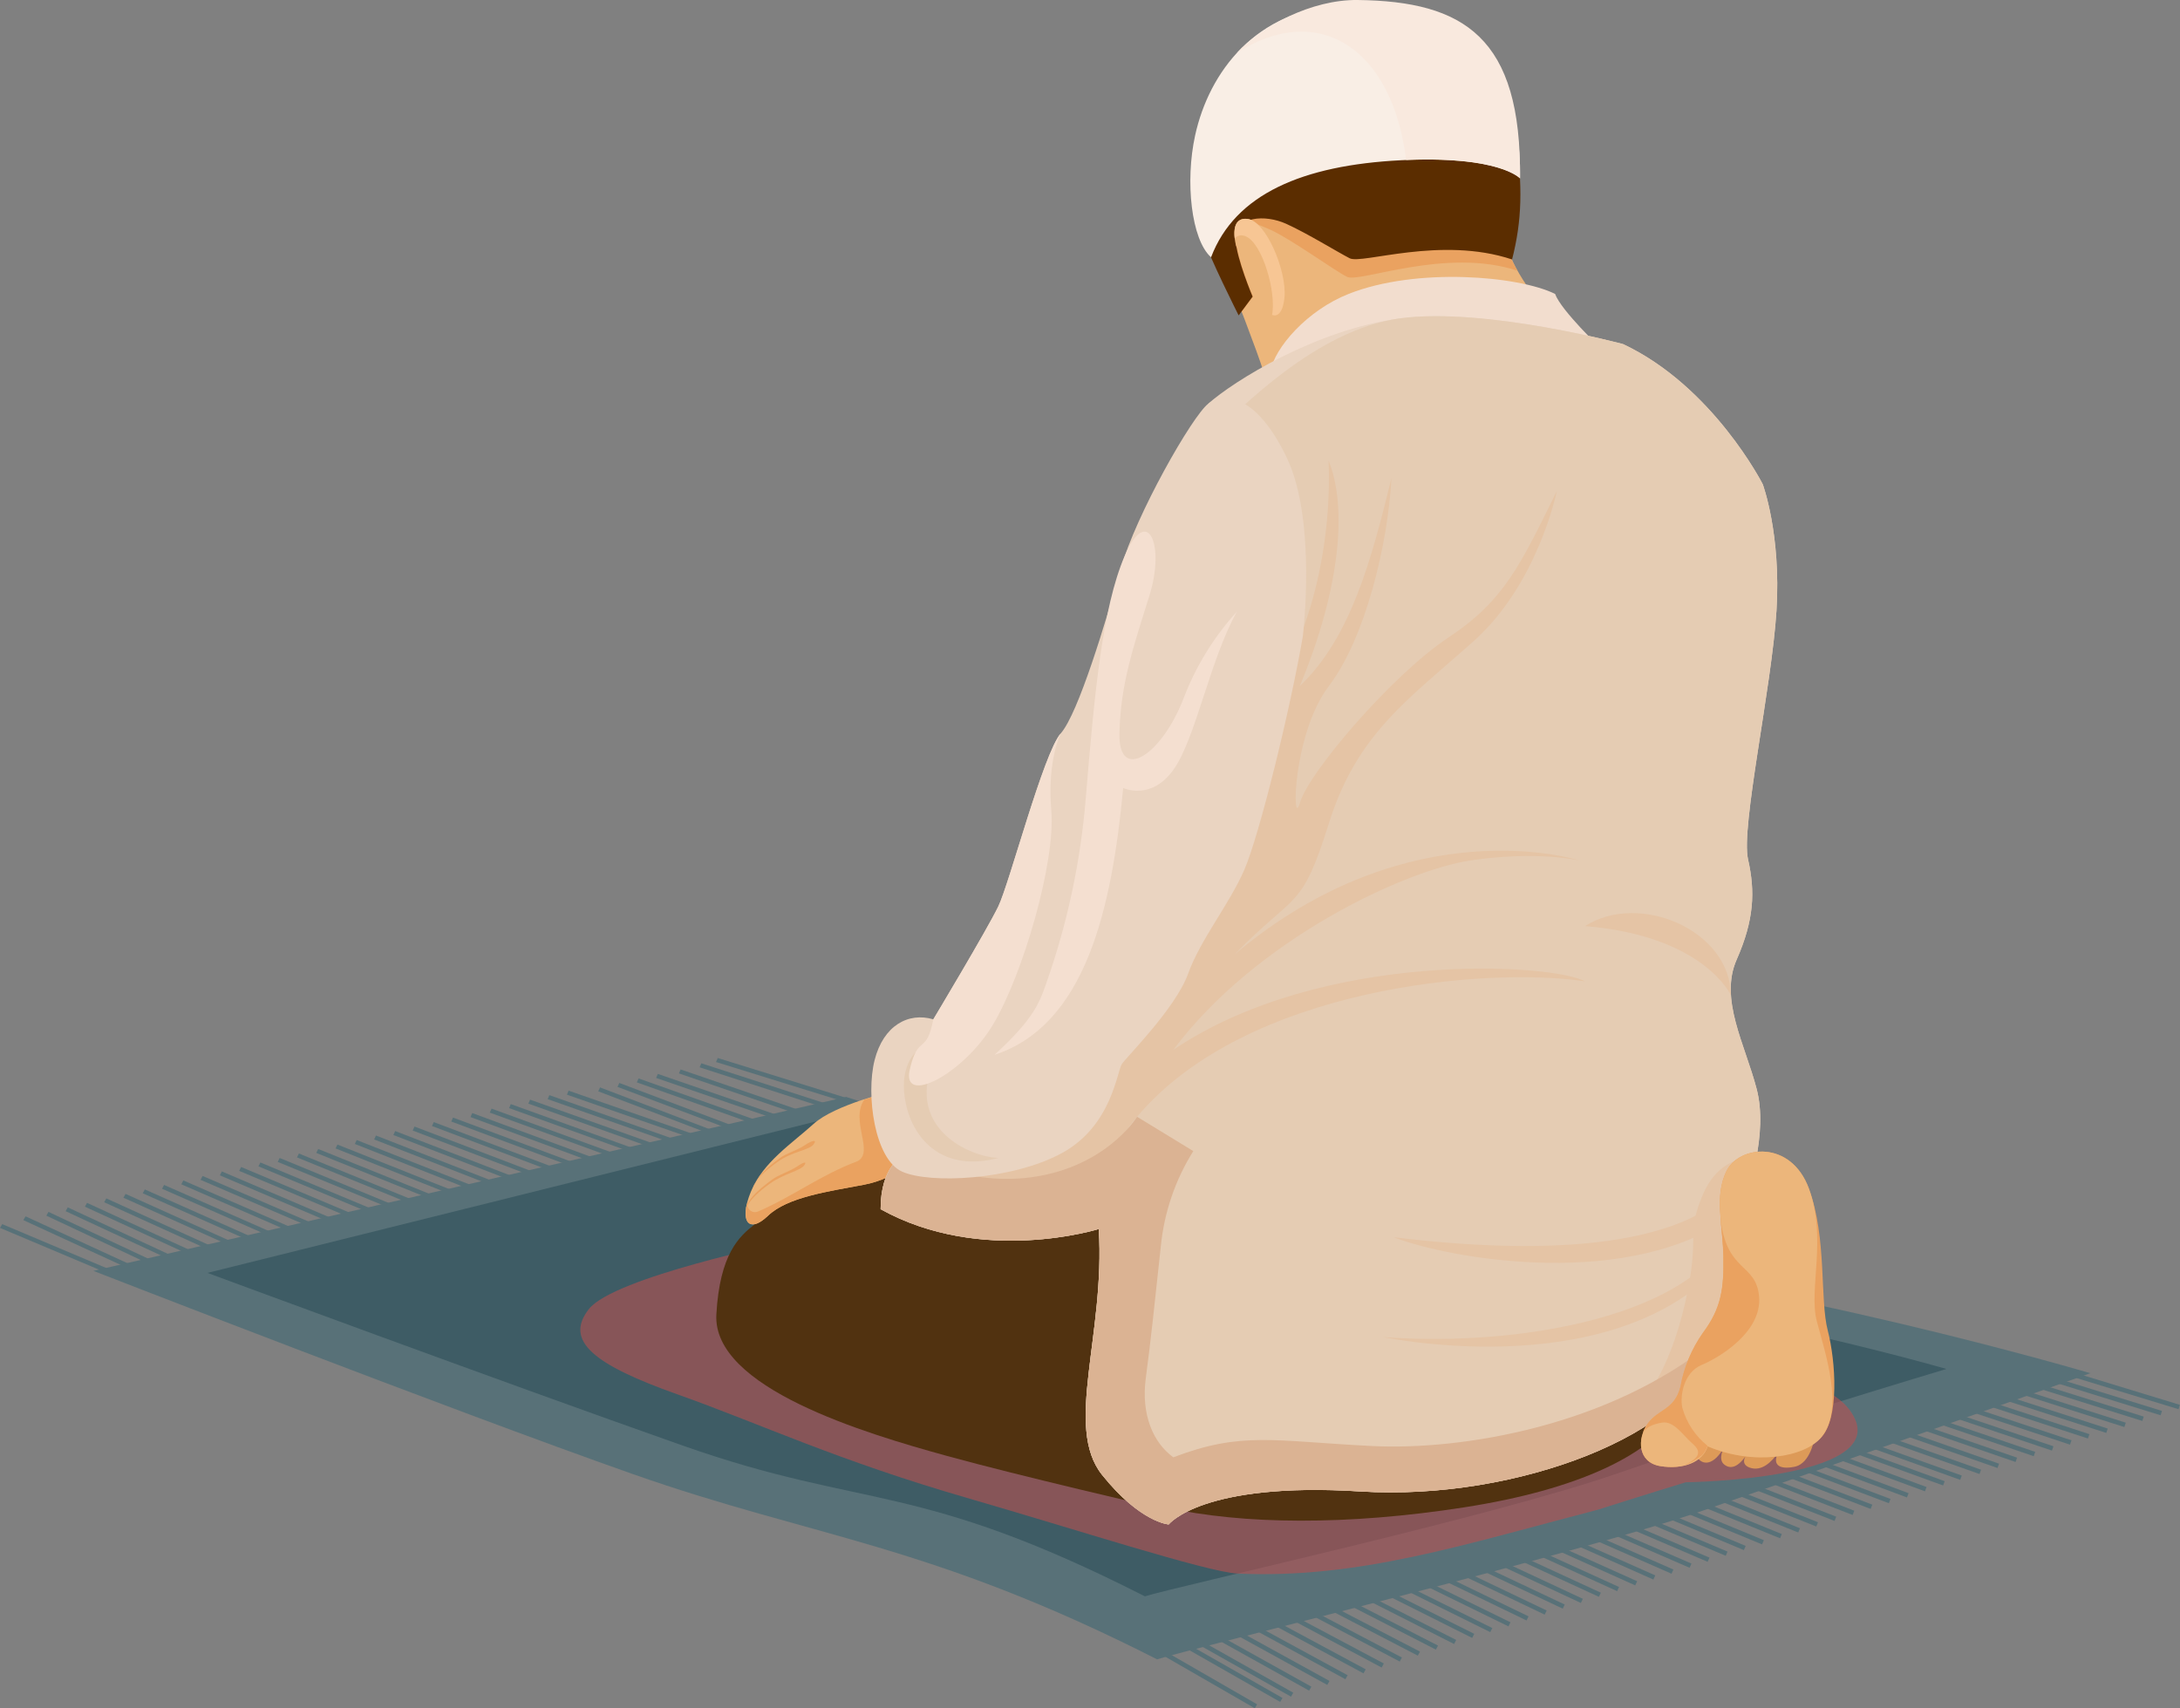 <svg width="148" height="116" viewBox="0 0 148 116" fill="none" xmlns="http://www.w3.org/2000/svg">
<rect x="0" y="0" width="148" height="116" fill="#808080" stroke="none"/>
<path d="M78.601 111.837L78.443 112.105L85.188 115.991L85.345 115.723L78.601 111.837Z" fill="#587178"/>
<path d="M80.267 111.417L80.111 111.687L86.911 115.561L87.068 115.291L80.267 111.417Z" fill="#587178"/>
<path d="M80.992 111.099L80.837 111.369L87.647 115.204L87.801 114.934L80.992 111.099Z" fill="#587178"/>
<path d="M82.184 110.715L82.031 110.985L88.877 114.795L89.03 114.524L82.184 110.715Z" fill="#587178"/>
<path d="M90.109 114.407L83.227 110.623L83.382 110.351L90.259 114.135L90.109 114.407Z" fill="#587178"/>
<path d="M84.576 109.987L84.426 110.259L91.34 114.019L91.49 113.747L84.576 109.987Z" fill="#587178"/>
<path d="M85.772 109.614L85.623 109.887L92.569 113.62L92.718 113.347L85.772 109.614Z" fill="#587178"/>
<path d="M86.967 109.242L86.819 109.516L93.801 113.225L93.948 112.951L86.967 109.242Z" fill="#587178"/>
<path d="M88.162 108.862L88.016 109.136L95.029 112.818L95.175 112.544L88.162 108.862Z" fill="#587178"/>
<path d="M96.256 112.419L89.208 108.762L89.355 108.486L96.403 112.143L96.256 112.419Z" fill="#587178"/>
<path d="M90.546 108.104L90.402 108.379L97.482 112.009L97.626 111.734L90.546 108.104Z" fill="#587178"/>
<path d="M91.747 107.747L91.605 108.023L98.719 111.629L98.861 111.353L91.747 107.747Z" fill="#587178"/>
<path d="M92.938 107.358L92.796 107.635L99.946 111.215L100.087 110.938L92.938 107.358Z" fill="#587178"/>
<path d="M94.13 106.99L93.99 107.267L101.174 110.822L101.314 110.544L94.13 106.99Z" fill="#587178"/>
<path d="M95.328 106.623L95.19 106.901L102.408 110.43L102.546 110.152L95.328 106.623Z" fill="#587178"/>
<path d="M96.523 106.247L96.386 106.526L103.638 110.03L103.775 109.751L96.523 106.247Z" fill="#587178"/>
<path d="M97.718 105.875L97.582 106.154L104.868 109.633L105.004 109.353L97.718 105.875Z" fill="#587178"/>
<path d="M98.908 105.494L98.774 105.774L106.094 109.227L106.228 108.947L98.908 105.494Z" fill="#587178"/>
<path d="M100.106 105.131L99.973 105.412L107.326 108.84L107.459 108.559L100.106 105.131Z" fill="#587178"/>
<path d="M101.295 104.742L101.164 105.024L108.55 108.425L108.682 108.144L101.295 104.742Z" fill="#587178"/>
<path d="M102.498 104.381L102.368 104.663L109.787 108.039L109.918 107.757L102.498 104.381Z" fill="#587178"/>
<path d="M103.693 104.015L103.563 104.297L111.016 107.648L111.145 107.366L103.693 104.015Z" fill="#587178"/>
<path d="M104.891 103.644L104.763 103.927L112.248 107.252L112.376 106.969L104.891 103.644Z" fill="#587178"/>
<path d="M106.085 103.27L105.958 103.554L113.48 106.855L113.607 106.571L106.085 103.27Z" fill="#587178"/>
<path d="M107.277 102.892L107.152 103.176L114.706 106.451L114.832 106.166L107.277 102.892Z" fill="#587178"/>
<path d="M108.468 102.515L108.344 102.799L115.932 106.047L116.056 105.763L108.468 102.515Z" fill="#587178"/>
<path d="M109.658 102.13L109.536 102.416L117.159 105.639L117.282 105.353L109.658 102.13Z" fill="#587178"/>
<path d="M110.858 101.768L110.736 102.054L118.392 105.252L118.513 104.966L110.858 101.768Z" fill="#587178"/>
<path d="M112.057 101.404L111.937 101.691L119.628 104.864L119.748 104.577L112.057 101.404Z" fill="#587178"/>
<path d="M113.244 101.016L113.125 101.303L120.848 104.449L120.967 104.162L113.244 101.016Z" fill="#587178"/>
<path d="M122.081 104.055L114.323 100.934L114.443 100.646L122.201 103.768L122.081 104.055Z" fill="#587178"/>
<path d="M115.634 100.266L115.518 100.554L123.308 103.649L123.424 103.361L115.634 100.266Z" fill="#587178"/>
<path d="M116.838 99.913L116.723 100.201L124.547 103.272L124.662 102.984L116.838 99.913Z" fill="#587178"/>
<path d="M118.028 99.532L117.915 99.821L125.774 102.866L125.888 102.577L118.028 99.532Z" fill="#587178"/>
<path d="M119.217 99.147L119.104 99.437L126.998 102.456L127.111 102.167L119.217 99.147Z" fill="#587178"/>
<path d="M120.421 98.785L120.31 99.075L128.235 102.068L128.346 101.779L120.421 98.785Z" fill="#587178"/>
<path d="M121.615 98.418L121.504 98.709L129.464 101.677L129.574 101.387L121.615 98.418Z" fill="#587178"/>
<path d="M122.801 98.027L122.692 98.318L130.686 101.26L130.795 100.969L122.801 98.027Z" fill="#587178"/>
<path d="M123.996 97.655L123.889 97.946L131.917 100.863L132.025 100.572L123.996 97.655Z" fill="#587178"/>
<path d="M125.126 97.301L125.02 97.592L133.079 100.482L133.185 100.19L125.126 97.301Z" fill="#587178"/>
<path d="M126.398 96.927L126.292 97.219L134.388 100.086L134.494 99.794L126.398 96.927Z" fill="#587178"/>
<path d="M127.586 96.543L127.482 96.836L135.612 99.677L135.716 99.384L127.586 96.543Z" fill="#587178"/>
<path d="M128.776 96.161L128.673 96.454L136.837 99.269L136.94 98.976L128.776 96.161Z" fill="#587178"/>
<path d="M129.974 95.792L129.873 96.085L138.069 98.875L138.171 98.582L129.974 95.792Z" fill="#587178"/>
<path d="M131.178 95.436L131.077 95.73L139.307 98.495L139.408 98.201L131.178 95.436Z" fill="#587178"/>
<path d="M132.37 95.058L132.271 95.353L140.534 98.092L140.633 97.797L132.37 95.058Z" fill="#587178"/>
<path d="M133.552 94.667L133.454 94.962L141.75 97.674L141.848 97.379L133.552 94.667Z" fill="#587178"/>
<path d="M134.76 94.311L134.663 94.606L142.996 97.295L143.093 97L134.76 94.311Z" fill="#587178"/>
<path d="M135.953 93.938L135.857 94.233L144.223 96.896L144.319 96.6L135.953 93.938Z" fill="#587178"/>
<path d="M137.138 93.552L137.044 93.847L145.442 96.483L145.537 96.187L137.138 93.552Z" fill="#587178"/>
<path d="M138.342 93.189L138.249 93.485L146.684 96.097L146.777 95.801L138.342 93.189Z" fill="#587178"/>
<path d="M139.526 92.804L139.434 93.1L147.901 95.685L147.993 95.389L139.526 92.804Z" fill="#587178"/>
<path d="M8.211 86.836L0 83.374L0.151 83.118L8.361 86.58L8.211 86.836Z" fill="#587178"/>
<path d="M9.555 86.511L1.584 82.846L1.735 82.589L9.702 86.254L9.555 86.511Z" fill="#587178"/>
<path d="M10.9 86.185L3.145 82.543L3.292 82.287L11.046 85.925L10.9 86.185Z" fill="#587178"/>
<path d="M12.245 85.856L4.455 82.24L4.602 81.98L12.391 85.599L12.245 85.856Z" fill="#587178"/>
<path d="M13.589 85.53L5.765 81.934L5.908 81.674L13.736 85.27L13.589 85.53Z" fill="#587178"/>
<path d="M14.938 85.205L7.071 81.632L7.218 81.371L15.081 84.944L14.938 85.205Z" fill="#587178"/>
<path d="M16.282 84.879L8.381 81.325L8.524 81.065L16.425 84.619L16.282 84.879Z" fill="#587178"/>
<path d="M17.627 84.554L9.69 81.023L9.833 80.762L17.766 84.289L17.627 84.554Z" fill="#587178"/>
<path d="M18.972 84.224L11.001 80.716L11.14 80.456L19.111 83.964L18.972 84.224Z" fill="#587178"/>
<path d="M20.316 83.899L12.31 80.414L12.445 80.15L20.455 83.638L20.316 83.899Z" fill="#587178"/>
<path d="M21.661 83.573L13.616 80.111L13.755 79.847L21.8 83.309L21.661 83.573Z" fill="#587178"/>
<path d="M23.009 83.248L14.926 79.805L15.061 79.54L23.144 82.984L23.009 83.248Z" fill="#587178"/>
<path d="M24.354 82.918L16.236 79.502L16.371 79.238L24.489 82.654L24.354 82.918Z" fill="#587178"/>
<path d="M25.698 82.593L17.545 79.196L17.677 78.932L25.833 82.329L25.698 82.593Z" fill="#587178"/>
<path d="M27.043 82.267L18.855 78.893L18.987 78.625L27.174 82.003L27.043 82.267Z" fill="#587178"/>
<path d="M28.388 81.942L20.162 78.587L20.293 78.323L28.519 81.674L28.388 81.942Z" fill="#587178"/>
<path d="M29.732 81.612L21.471 78.284L21.603 78.016L29.863 81.348L29.732 81.612Z" fill="#587178"/>
<path d="M31.081 81.287L22.781 77.978L22.909 77.714L31.208 81.023L31.081 81.287Z" fill="#587178"/>
<path d="M32.425 80.961L24.091 77.675L24.215 77.407L32.553 80.693L32.425 80.961Z" fill="#587178"/>
<path d="M33.77 80.636L25.401 77.369L25.524 77.101L33.894 80.368L33.77 80.636Z" fill="#587178"/>
<path d="M35.114 80.31L26.706 77.067L26.83 76.798L35.238 80.042L35.114 80.31Z" fill="#587178"/>
<path d="M36.459 79.981L28.017 76.764L28.14 76.492L36.583 79.713L36.459 79.981Z" fill="#587178"/>
<path d="M37.804 79.655L29.327 76.457L29.446 76.189L37.928 79.387L37.804 79.655Z" fill="#587178"/>
<path d="M39.152 79.33L30.636 76.151L30.756 75.883L39.272 79.058L39.152 79.33Z" fill="#587178"/>
<path d="M40.497 79.004L31.942 75.849L32.062 75.577L40.617 78.733L40.497 79.004Z" fill="#587178"/>
<path d="M41.841 78.675L33.252 75.546L33.372 75.274L41.957 78.407L41.841 78.675Z" fill="#587178"/>
<path d="M43.186 78.35L34.562 75.24L34.678 74.968L43.302 78.081L43.186 78.35Z" fill="#587178"/>
<path d="M44.53 78.024L35.872 74.937L35.987 74.665L44.646 77.752L44.53 78.024Z" fill="#587178"/>
<path d="M45.879 77.698L37.182 74.631L37.294 74.359L45.991 77.427L45.879 77.698Z" fill="#587178"/>
<path d="M47.224 77.373L38.488 74.328L38.604 74.056L47.336 77.097L47.224 77.373Z" fill="#587178"/>
<path d="M49.059 77.323L40.617 74.102L40.736 73.834L49.179 77.055L49.059 77.323Z" fill="#587178"/>
<path d="M50.404 76.998L41.922 73.8L42.046 73.532L50.523 76.73L50.404 76.998Z" fill="#587178"/>
<path d="M52.026 76.615L43.232 73.493L43.352 73.225L52.146 76.343L52.026 76.615Z" fill="#587178"/>
<path d="M53.568 76.301L44.542 73.191L44.662 72.919L53.688 76.029L53.568 76.301Z" fill="#587178"/>
<path d="M55.075 75.964L46.092 72.884L46.208 72.616L55.191 75.692L55.075 75.964Z" fill="#587178"/>
<path d="M56.559 75.4L47.498 72.471L47.614 72.199L56.675 75.129L56.559 75.4Z" fill="#587178"/>
<path d="M57.617 74.903L48.611 72.111L48.727 71.839L57.733 74.631L57.617 74.903Z" fill="#587178"/>
<path d="M6.34 86.292L57.447 74.481C57.447 74.481 83.883 83.29 102.345 85.136C120.806 86.982 141.91 93.24 141.91 93.24C141.91 93.24 124.218 99.574 115.69 102.542C107.163 105.51 80.688 111.979 78.555 112.668C62.999 104.767 55.353 104.453 42.923 100.076C30.493 95.698 6.34 86.292 6.34 86.292Z" fill="#587178"/>
<path d="M14.087 86.43L56.675 75.829C56.675 75.829 78.219 84.328 96.681 86.17C115.142 88.012 132.143 92.952 132.143 92.952C132.143 92.952 118.299 97.1 109.771 100.057C101.244 103.013 79.858 107.716 77.725 108.39C62.173 100.489 58.811 102.542 46.381 98.165C33.951 93.787 14.087 86.43 14.087 86.43Z" fill="#3E5C65"/>
<g style="mix-blend-mode:multiply" opacity="0.58">
<path d="M53.232 84.351C53.232 84.351 41.675 86.721 39.979 88.885C38.283 91.049 40.307 92.657 45.991 94.676C51.675 96.694 56.798 99.153 65.844 101.765C72.826 103.783 81.96 106.743 84.004 106.843C92.218 107.226 99.366 104.874 108.469 102.511C111.383 101.581 114.443 100.646 114.443 100.646C114.443 100.646 129.172 100.47 125.536 95.691C122.147 91.24 103.562 92.244 103.562 92.244L53.232 84.351Z" fill="#BC5050"/>
</g>
<path d="M104.841 20.941C104.841 20.941 102.469 18.26 102.214 16.231C101.959 14.201 103.315 12.703 101.619 7.323C99.922 1.942 96.136 0.766 90.228 2.194C84.32 3.623 82.539 6.986 82.199 10.854C81.859 14.722 82.284 16.215 82.972 17.828C83.66 19.44 85.422 24.051 85.777 25.227C86.132 26.402 90.645 27.371 96.14 24.844C101.634 22.316 104.841 20.941 104.841 20.941Z" fill="#ECB67B"/>
<path d="M103.021 18.383C102.622 17.724 102.349 16.999 102.214 16.242C101.959 14.228 103.315 12.715 101.619 7.334C99.922 1.953 96.136 0.766 90.228 2.194C84.32 3.623 82.539 6.986 82.199 10.854C81.859 14.722 82.284 16.215 82.972 17.828C83.269 18.536 83.783 19.827 84.293 21.156L85.066 20.141C85.066 20.141 83.98 17.586 83.907 16.273C83.834 14.656 84.854 14.971 86.252 15.602C87.651 16.234 90.607 18.379 91.453 18.8C92.299 19.222 98.188 16.774 103.021 18.383Z" fill="#EAA260"/>
<path d="M84.092 21.416L85.039 20.141C85.039 20.141 83.953 17.586 83.88 16.273C83.845 14.656 85.9 14.553 87.322 15.197C88.744 15.84 90.8 17.111 91.63 17.537C92.461 17.962 97.813 16.005 102.654 17.617C103.334 14.97 103.377 12.661 102.909 9.191C102.442 5.722 100.305 2.298 97.801 1.635C95.297 0.973 89.536 0.387 84.664 4.044C79.792 7.702 81.272 14.718 81.65 16.024C82.029 17.33 84.092 21.416 84.092 21.416Z" fill="#5B2D00"/>
<path d="M83.922 16.709C83.922 16.709 83.358 14.748 84.66 14.86C85.963 14.971 87.365 18.444 87.203 20.183C87.04 21.922 86.187 21.416 86.016 21.079C85.847 20.742 84.66 17.663 83.922 16.709Z" fill="#ECB67B"/>
<path d="M84.66 14.86C83.795 14.787 83.756 15.625 83.826 16.2C83.886 16.118 83.969 16.055 84.064 16.018C84.159 15.98 84.262 15.97 84.363 15.989C85.522 16.108 86.565 19.371 86.399 21.106C86.399 21.205 86.376 21.297 86.36 21.382C86.677 21.5 87.091 21.34 87.203 20.183C87.373 18.444 85.959 14.97 84.66 14.86Z" fill="#F7C694"/>
<path d="M103.199 12.114C103.199 12.114 101.788 10.543 95.116 10.88C88.443 11.217 83.845 13.178 82.218 17.471C80.87 16.261 80.452 12.324 81.136 9.199C82.079 4.887 85.275 0.62 91.159 0.345C97.152 0.065 103.307 2.539 103.199 12.114Z" fill="#F9EEE5"/>
<path d="M92.168 -2.05968e-06C89.031 -0.034 85.653 1.769 83.981 3.585C89.552 0.023 94.529 3.32 95.464 10.861C101.835 10.597 103.191 12.11 103.191 12.11C103.307 2.539 99.389 0.084 92.168 -2.05968e-06Z" fill="#F9E9DE"/>
<path d="M71.176 79.985C71.176 79.985 62.93 79.602 59.167 79.694C55.404 79.786 52.336 82.283 51.254 83.118C50.172 83.952 48.866 85.147 48.634 89.245C48.352 94.224 58.68 97.314 64.306 98.862C69.224 100.217 78.482 102.354 78.482 102.354L79.641 83.141C79.641 83.141 76.77 79.77 71.176 79.985Z" fill="#513210"/>
<path d="M72.377 99.9C72.377 99.9 73.791 101.171 79.104 102.351C84.417 103.53 91.468 103.58 99.385 102.351C107.302 101.121 111.85 98.766 113.681 96.135C115.513 93.504 111.63 91.018 111.63 91.018L72.377 99.9Z" fill="#513210"/>
<path d="M62.142 78.48C62.142 78.48 61.083 79.989 58.626 80.448C56.168 80.908 53.452 81.291 52.138 82.551C50.825 83.811 50.145 82.934 50.979 80.912C51.814 78.889 53.781 77.633 55.23 76.316C56.678 74.998 60.612 74.087 60.612 74.087L62.142 78.48Z" fill="#ECB67B"/>
<path d="M60.616 74.102C60.616 74.102 59.75 74.305 58.684 74.657C57.679 76.082 59.402 78.257 58.201 78.851C55.732 79.77 53.823 81.245 51.458 82.263C51.38 82.297 51.295 82.311 51.21 82.304C51.125 82.297 51.043 82.269 50.972 82.222C50.9 82.176 50.842 82.113 50.801 82.038C50.761 81.964 50.74 81.881 50.74 81.796V81.639C50.353 83.121 50.995 83.646 52.138 82.551C53.452 81.291 56.164 80.912 58.626 80.448C61.087 79.985 62.142 78.48 62.142 78.48L60.616 74.102Z" fill="#EAA260"/>
<path d="M50.616 82.179C50.616 82.179 50.666 81.501 52.301 80.345C53.248 79.675 54.364 79.498 54.619 79.1C54.762 78.886 54.619 78.863 54.128 79.196C53.638 79.529 52.803 79.79 52.409 80.1C52.015 80.41 50.67 81.333 50.616 82.179Z" fill="#EAA260"/>
<path d="M51.142 80.59C51.142 80.59 51.196 80.023 52.83 78.863C53.777 78.192 54.928 78.097 55.226 77.714C55.523 77.331 55.098 77.442 54.619 77.771C54.14 78.1 53.34 78.326 52.942 78.637C52.544 78.947 51.597 79.54 51.142 80.59Z" fill="#EAA260"/>
<path d="M108.744 23.714C108.744 23.714 105.973 21.079 105.575 19.957C103.091 18.728 96.148 18.134 91.557 19.957C88.752 21.064 86.534 23.595 86.241 25.234C96.87 25.116 108.744 23.714 108.744 23.714Z" fill="#F2DDCE"/>
<path d="M110.185 23.362C110.185 23.362 100.846 20.857 95.089 21.611C89.332 22.366 83.725 25.897 82.029 27.41C83.555 33.537 75.499 65.853 74.143 70.782C72.787 75.711 71.771 78.629 66.906 78.518C62.042 78.407 61.253 78.518 61.253 78.518C61.253 78.518 59.785 79.188 59.785 82.103C66.682 85.932 74.595 83.447 74.595 83.447C75.047 90.62 72.223 96.897 74.823 100.145C77.424 103.392 79.344 103.507 79.344 103.507C79.344 103.507 81.604 100.593 92.346 101.267C103.087 101.941 114.849 97.234 116.093 91.742C117.337 86.25 117.171 85.886 117.963 83.317C118.755 80.747 120.049 76.955 119.257 73.93C118.465 70.904 116.715 67.848 117.901 65.16C119.087 62.471 119.172 60.537 118.674 58.35C118.175 56.164 120.285 46.666 120.606 41.457C120.926 36.249 119.674 32.882 119.674 32.882C119.674 32.882 116.301 26.234 110.185 23.362Z" fill="#EAD4C1"/>
<path d="M110.185 23.362C110.185 23.362 100.846 20.857 95.089 21.611C89.332 22.366 84.15 27.862 82.454 29.374C83.98 35.502 75.499 65.853 74.143 70.782C72.787 75.711 71.771 78.629 66.906 78.518C62.042 78.407 61.253 78.518 61.253 78.518C61.253 78.518 59.785 79.188 59.785 82.103C66.682 85.932 74.595 83.447 74.595 83.447C75.047 90.62 72.223 96.897 74.823 100.145C77.424 103.392 79.344 103.507 79.344 103.507C79.344 103.507 81.604 100.593 92.346 101.267C103.087 101.941 114.849 97.234 116.093 91.742C117.337 86.25 117.171 85.886 117.963 83.317C118.755 80.747 120.049 76.955 119.257 73.93C118.465 70.904 116.715 67.848 117.901 65.16C119.087 62.471 119.172 60.537 118.674 58.35C118.175 56.164 120.285 46.666 120.606 41.457C120.926 36.249 119.674 32.882 119.674 32.882C119.674 32.882 116.301 26.234 110.185 23.362Z" fill="#E5CCB3"/>
<path d="M61.253 79.525C61.253 79.525 65.778 82.888 71.203 80.758C76.628 78.629 74.475 79.062 77.196 75.826C84.618 67.017 100.943 65.627 107.612 66.634C105.351 65.401 89.745 64.474 79.657 71.284C85.252 63.804 95.344 59.097 99.838 58.423C104.331 57.749 107.217 58.423 107.217 58.423C107.217 58.423 95.769 54.724 83.81 64.811C87.968 60.526 88.335 61.927 90.228 55.873C92.121 49.818 95.638 47.47 100.035 43.544C104.432 39.619 105.691 33.346 105.691 33.346C103.203 38.39 102.129 40.772 98.311 43.303C94.494 45.835 88.841 52.464 88.265 54.482C87.69 56.501 87.728 49.856 90.217 46.581C92.705 43.307 94.231 36.915 94.467 32.457C93.107 38.007 91.697 43.303 88.246 46.581C91.074 39.772 91.442 34.307 90.197 31.282C90.394 35.82 89.517 43.889 84.402 49.691C79.286 55.493 61.253 79.525 61.253 79.525Z" fill="#E5C4A5"/>
<path d="M119.427 78.572C119.427 78.572 116.885 78.189 115.641 81.038C114.397 83.887 115.478 83.784 114.397 88.491C113.315 93.198 111.456 95.606 110.44 96.112C114.849 96.449 117.619 92.807 117.673 92.581C117.727 92.355 119.427 78.572 119.427 78.572Z" fill="#E5C4A5"/>
<path d="M117.963 79.985C117.963 79.985 115.753 86.587 94.61 84.006C98.338 85.465 110.904 87.755 117.963 82.294C116.494 88.992 103.995 91.532 93.891 90.789C98.3 91.627 113.21 93.305 118.851 83.129C119.172 82.888 117.963 79.985 117.963 79.985Z" fill="#E5C4A5"/>
<path d="M93.138 98.184C86.438 97.851 84.32 97.177 79.657 98.95C78.301 97.969 77.451 96.07 77.791 93.546C78.131 91.022 78.382 88.567 78.807 84.638C79.029 82.338 79.784 80.121 81.013 78.158L77.196 75.829C77.196 75.829 74.993 79.445 69.564 79.989C67.001 80.228 64.423 79.704 62.161 78.484C61.439 78.484 61.253 78.522 61.253 78.522C61.253 78.522 59.785 79.192 59.785 82.106C66.682 85.936 74.595 83.451 74.595 83.451C75.047 90.624 72.223 96.901 74.823 100.149C77.424 103.396 79.344 103.511 79.344 103.511C79.344 103.511 81.604 100.597 92.346 101.271C103.087 101.945 114.849 97.238 116.093 91.746C116.139 91.543 116.182 91.363 116.22 91.164C109.242 96.805 99.3 98.494 93.138 98.184Z" fill="#DBB393"/>
<path d="M88.447 43.215C88.447 43.215 89.409 35.399 87.373 31.109C85.336 26.82 83.122 26.571 82.029 27.41C80.935 28.248 77.11 34.977 76.094 38.593C75.078 42.208 73.212 48.424 72.022 49.787C70.831 51.15 68.544 59.955 67.771 61.552C66.999 63.149 63.363 69.212 63.363 69.212C61.666 68.71 59.97 69.633 59.375 71.988C58.78 74.344 59.375 78.71 61.241 79.552C63.108 80.395 68.703 80.142 72.095 78.292C75.487 76.442 75.827 72.743 76.167 72.241C76.507 71.739 79.815 68.457 80.661 66.113C81.507 63.77 83.458 61.407 84.478 59.055C85.499 56.704 87.597 48.175 88.447 43.215Z" fill="#EAD4C1"/>
<path d="M62.142 71.483C62.142 71.483 60.956 72.505 61.508 74.987C62.061 77.469 64.093 79.606 67.783 78.621C65.832 78.56 61.55 76.626 63.332 72.172C62.439 71.498 62.142 71.483 62.142 71.483Z" fill="#E5CCB3"/>
<path d="M61.763 72.632C61.195 75.098 65.38 72.969 67.416 69.568C69.452 66.167 71.666 58.527 71.373 55.053C71.079 51.579 72.022 49.787 72.022 49.787C70.836 51.131 68.544 59.955 67.772 61.552C66.999 63.149 63.363 69.212 63.363 69.212C62.892 71.682 62.328 70.165 61.763 72.632Z" fill="#F4DFD0"/>
<path d="M71.006 66.833C72.45 62.763 73.359 58.526 73.71 54.226C74.302 47.079 74.835 41.3 76.349 37.758C77.864 34.215 79.135 36.919 78.034 40.439C76.933 43.958 76.083 46.409 75.998 49.772C75.913 53.134 78.795 51.369 80.321 47.501C81.147 45.302 82.384 43.277 83.969 41.534C82.103 44.896 81.171 50.189 79.645 52.292C78.119 54.394 76.253 53.506 76.253 53.506C75.48 61.705 73.707 69.591 67.517 71.624C70.075 69.269 70.526 68.216 71.006 66.833Z" fill="#F4DFD0"/>
<path d="M123.187 97.598C123.187 97.598 122.955 99.364 121.831 99.593C120.706 99.823 120.304 99.383 120.749 98.594C120.262 99.298 119.589 99.926 118.797 99.654C118.005 99.383 118.651 98.659 118.651 98.659C118.013 99.677 117.464 99.781 117.039 99.425C116.614 99.069 117.039 98.276 117.039 98.276C116.383 99.471 115.598 99.555 115.216 98.927C114.833 98.299 115.768 97.349 115.83 97.349L123.187 97.598Z" fill="#DD9A58"/>
<path d="M114.084 94.212C114.318 92.88 114.845 91.616 115.629 90.509C116.877 88.832 117.047 87.487 117.005 85.3C116.962 83.114 116.367 81.226 117.217 79.502C118.067 77.779 121.583 77.358 122.812 80.72C124.041 84.083 123.534 88.204 124.087 90.344C124.639 92.485 124.86 96.273 123.662 97.575C122.464 98.877 119.083 99.547 115.934 98.203C115.594 99.298 114.238 99.8 112.712 99.547C111.186 99.294 111.128 97.694 111.862 96.69C112.596 95.687 113.666 95.763 114.084 94.212Z" fill="#EAA260"/>
<path d="M114.084 94.212C114.318 92.88 114.845 91.616 115.629 90.509C116.877 88.832 117.047 87.487 117.005 85.3C116.962 83.114 116.367 81.226 117.217 79.502C118.067 77.779 121.583 77.358 122.812 80.72C124.041 84.083 122.785 87.545 123.337 89.686C123.89 91.826 125.231 95.626 123.662 97.575C122.557 98.946 119.083 99.547 115.934 98.203C115.594 99.298 114.238 99.8 112.712 99.547C111.186 99.294 111.128 97.694 111.862 96.69C112.596 95.687 113.666 95.763 114.084 94.212Z" fill="#ECB67B"/>
<path d="M114.211 95.58C114.041 94.737 114.319 93.182 115.524 92.68C116.73 92.179 119.597 90.452 119.427 88.085C119.257 85.718 117.197 86.461 116.8 82.677C116.865 83.497 116.977 84.355 116.997 85.266C117.039 87.453 116.869 88.797 115.621 90.475C114.837 91.581 114.31 92.846 114.076 94.178C113.658 95.748 112.592 95.652 111.858 96.656C111.715 96.851 111.603 97.067 111.525 97.295C111.749 96.912 112.205 96.694 112.847 96.594C113.654 96.468 114.269 97.475 114.926 98.042C115.582 98.609 115.312 99.049 114.319 99.486C114.776 99.339 115.2 99.105 115.567 98.797C115.73 98.616 115.852 98.403 115.926 98.172C115.095 97.507 114.495 96.601 114.211 95.58Z" fill="#EAA260"/>
<path d="M117.518 67.592C117.518 67.592 115.725 63.555 107.611 62.881C111.278 60.53 117.46 63.142 117.518 67.592Z" fill="#E5C4A5"/>
</svg>
